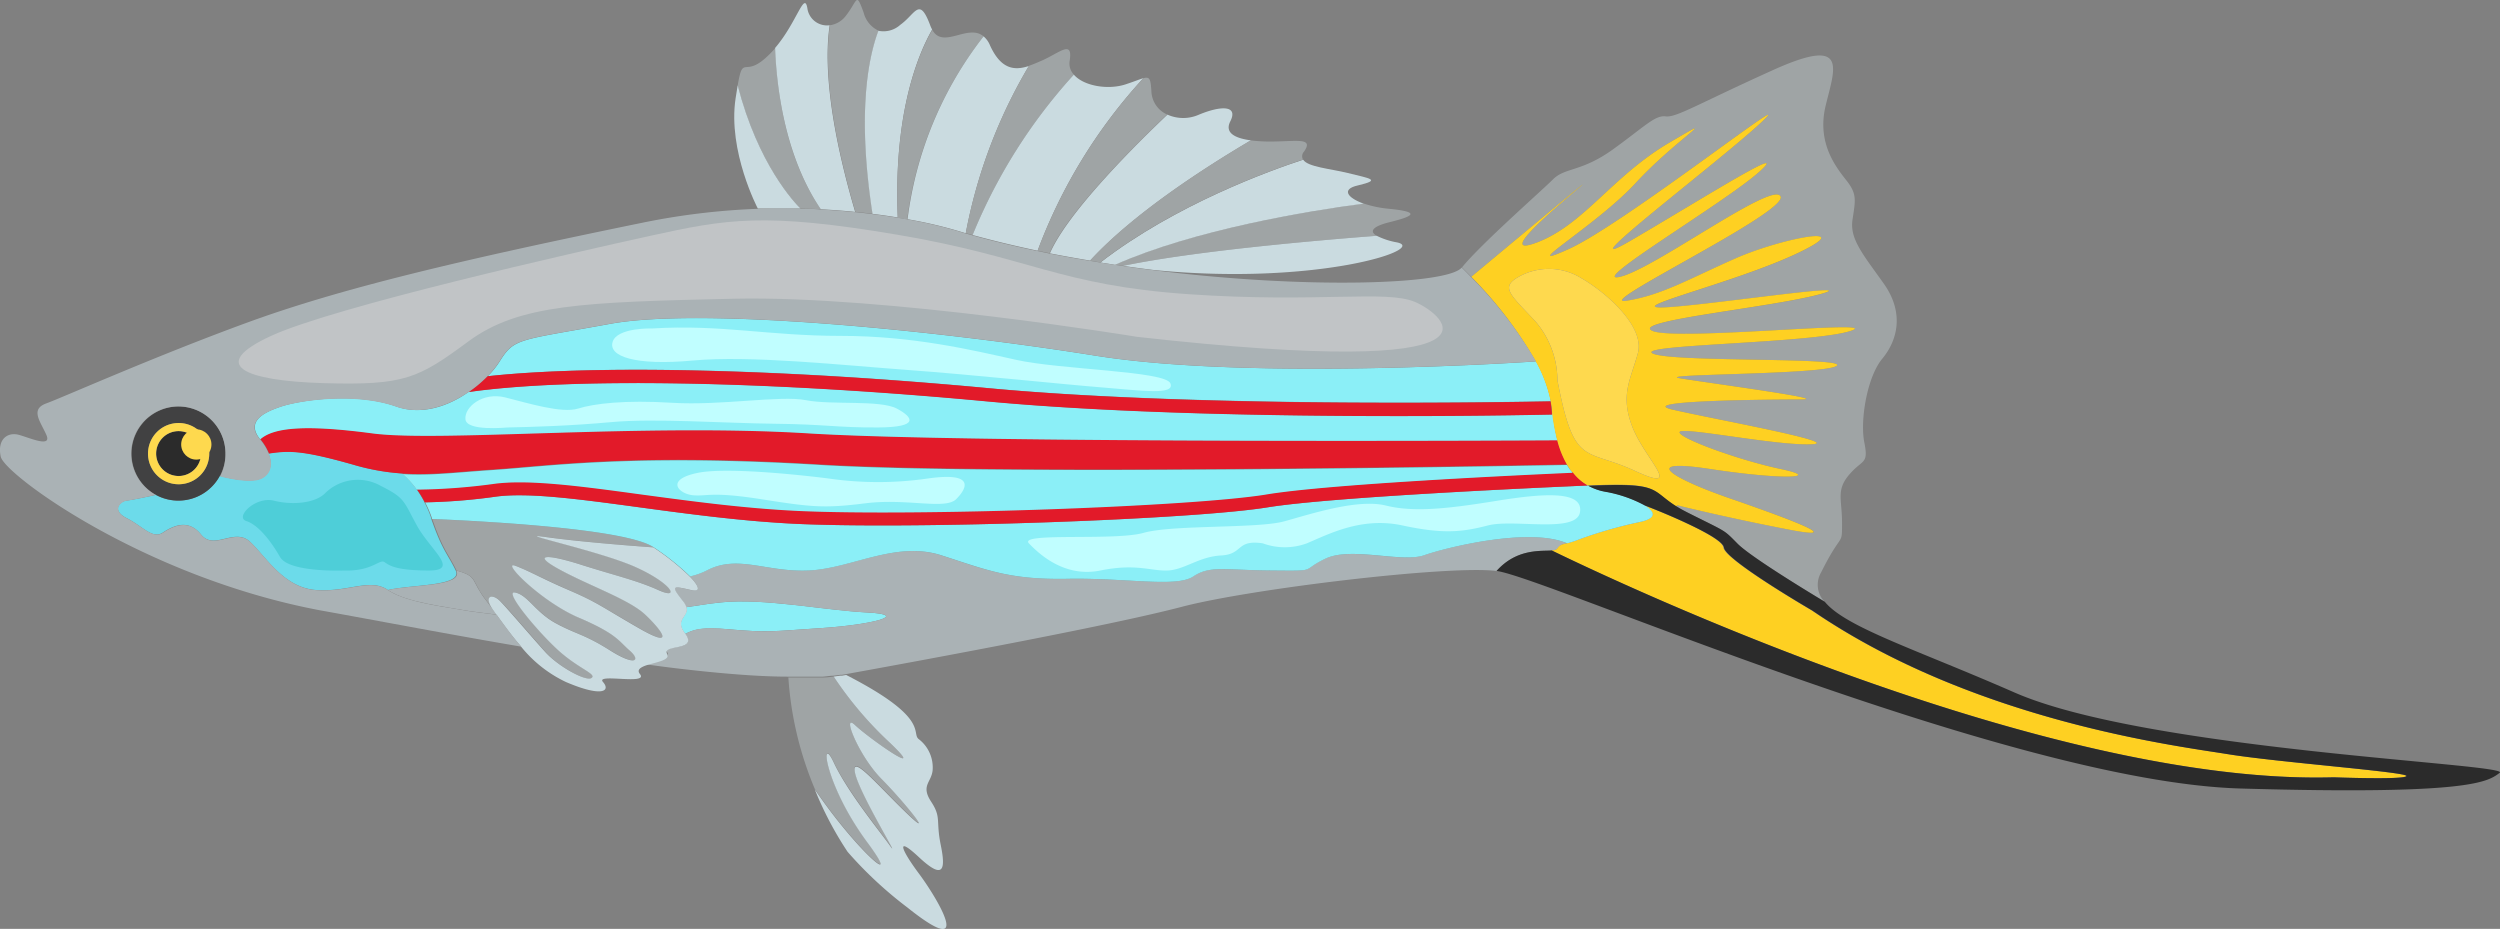 <svg xmlns="http://www.w3.org/2000/svg" viewBox="0 0 343.72 127.71"><rect x="0" y="0" width="343.72" height="127.71" fill="#808080" stroke="none"/><title>green-swordtail</title><g id="Layer_2" data-name="Layer 2"><g id="Ñëîé_2" data-name="Ñëîé 2"><path d="M258.79,49.32c-2.06,2.46-3.08,8.42-2.47,11.5s-.21,2.26-2.06,4.42-1,3.39-1,6.68,0,1-2.88,6.78a3.37,3.37,0,0,0,.44,4c-.31-.18-10-6-12-8s-1.39-1.51-6.94-4.31c-.53-.27-1-.52-1.37-.76a.71.71,0,0,1,.13-.16s6.47,1.63,15.26,3.33S245,71,237.72,68.48s-12.8-5.55-2.62-4,15.57,1.24,9.71,0-14.18-4.31-13.88-5.08,12.95,1.85,18,1.69-13.72-3.54-19-4.78,13.41-1.39,17.73-1.39S234.48,52.6,230.93,52s19.89-.47,21.59-1.7-22.82-.46-25.29-1.7,21.74-1.38,27.14-3.08-23.74,1.39-27.14,0,16.5-3.24,23.1-5.09-17.55,1.85-22,1.85,10.64-3.54,19-7.55-2.32-2-8.64.77-10.17,5.09-15.08,5.86S245.89,29.17,244.81,27,227.39,37,222.73,38.06s14.53-10.28,19.15-14.44-7.55,3.54-17.57,9.4,12.48-11.1,18-16.34-19.11,14.18-26.67,17.58,3.86-3.24,9.25-9.1,12.49-10.17,4.63-5.55-11.72,11.25-18.19,13.72,4.62-6.47,6.16-7.86-15.21,12.59-15.21,12.59c-.79-.82-1.28-1.29-1.28-1.29,2.67-3.28,10.89-10.48,12.53-12.12s3.91-1,8.23-4.11S227.54,15.81,229,16s4.32-1.65,14.8-6.38,8.43-.2,7.2,4.93,1.43,8.43,2.88,10.28,1.23,2.67.82,5.35S256.11,34.92,259,39,260.84,46.85,258.79,49.32Z" style="fill:#9fa4a5"/><path d="M53.34,81.12c-2.47-1.69-5.4.31-9.87,0s-6.94-4.62-9.09-6.63-4.94,1.24-6.74-1-3.9-1.16-5.29-.25-2.77-.91-4.93-2-.93-2.32,0-2.42,3.88-.74,4-.78h0a6.48,6.48,0,0,0,8.78-2.61s4.07,1.13,5.71.32c1.19-.58,1.63-1.83,1-3.41,2.74-.4,4.5-.51,11.59,1.53a31,31,0,0,0,6.81,1.22,12.88,12.88,0,0,1,1.93,2.14,13.42,13.42,0,0,1,1.11,1.82,15,15,0,0,1,.94,2.19l0,.1c1.52,4.37,2.29,4.88,3.35,7.08S56.58,80.35,53.34,81.12Z" style="fill:#6cdbea"/><path d="M68.28,84.51c-1.75-.25-3.41-.42-4.46-.61-2.46-.47-8-1.08-10.48-2.78,3.24-.77,10.48-.46,9.4-2.68,3.09.86,1.85,1.29,4.17,4.22C67.32,83.19,67.78,83.82,68.28,84.51Z" style="fill:#aab2b5"/><path d="M112.85,86.36c-7.09.47-7.25.62-12.65.16-3.64-.32-4.75,0-6,.63-1.56-2.08.54-2.3.15-3.67,1.33-.18,2.88-.47,4.78-.66,5.85-.62,14.18,1.08,20.12,1.39S119.94,85.9,112.85,86.36Z" style="fill:#8beff7"/><path d="M215.44,74.7c-.69.17-.94.19-1.31.72-.12.16-.39.23-.78.26-1.51.12-4.81-.29-7.59,2.82-6.58-.82-33.92,2.47-43.28,4.93s-32.57,6.79-46.14,9.25l-.59.1-.24,0-.89.12c-.47,0-1,.1-1.46.13a3,3,0,0,1-.43,0l-.67,0-1.41,0h-2.28c-3.36,0-7.21-.28-11.37-.7-2.64-.27-5.39-.59-8.24-1,1.3-.46,3.46-.72,3-1.61C91,88.52,96,89.6,94.2,87.15c1.25-.63,2.36-1,6-.63,5.4.46,5.56.31,12.65-.16s12.35-1.85,6.4-2.15-14.27-2-20.13-1.39c-1.89.2-3.44.48-4.77.66a2.87,2.87,0,0,0-.47-.82c-1.69-2.15-1.54-2.15,1.08-1.54,1.45.34,1.2-.5-.12-1.87a9.77,9.77,0,0,0,2.28-.81c4.32-2.25,8.17.25,14,0s12-4.1,18.24-2.1,9.35,3.39,17.37,3.24,15,1.23,17.27-.31,4.16-.89,10.79-.83,3.85.06,7.4-1.63,10.48.61,13.57-.47S210.29,72.45,215.44,74.7Z" style="fill:#aab2b5"/><path d="M215.46,63.86s-76.86,1.55-102.61,0-37,.15-45,.69c-5.14.34-8.7.81-12.46.56a31,31,0,0,1-6.81-1.22c-7.09-2-8.85-1.93-11.59-1.53a7.37,7.37,0,0,0-1.21-2c1.85-1.64,6.17-2,15.42-.82s37.2-1.44,60,0,102.93.95,102.93.95A13.26,13.26,0,0,0,215.46,63.86Z" style="fill:#e21a29"/><path d="M214.13,60.54S134,61,111.2,59.59s-50.77,1.23-60,0-13.57-.82-15.42.82c-2-2.46.42-3.7,2.88-4.52s10.07-2.06,15.83,0c3.44,1.23,7.11,0,9.94-2h0c14-2,41.13-1.55,71.47,1.3,17.67,1.65,40.22,2,56.44,2,12.23,0,20.86-.21,21.07-.21l0-.92A27.61,27.61,0,0,0,214.13,60.54Z" style="fill:#8beff7"/><path d="M213.23,55.18c-2.48,0-47,1-77.17-1.8-28.5-2.68-54.23-3.26-69-1.65a11.79,11.79,0,0,0,1.62-2c2.06-3.28,2.47-2.87,15.21-5.2s45,.89,66.76,4.38,60.55.78,60.55.78A19,19,0,0,1,213.23,55.18Z" style="fill:#8beff7"/><path d="M227.23,45.51c-3.39-1.39,16.5-3.24,23.1-5.09s-17.55,1.85-22,1.85,10.64-3.54,19-7.55-2.32-2-8.64.77-10.17,5.09-15.08,5.86S245.89,29.17,244.81,27,227.39,37,222.73,38.06s14.53-10.28,19.15-14.44-7.55,3.54-17.57,9.4,12.48-11.1,18-16.34-19.11,14.18-26.67,17.58,3.86-3.24,9.25-9.1,12.49-10.17,4.63-5.55-11.72,11.25-18.19,13.72,4.62-6.47,6.16-7.86-15.21,12.59-15.21,12.59a56.33,56.33,0,0,1,8.86,11.62,19,19,0,0,1,2.06,5.5c.06.31.1.62.13.92a27.61,27.61,0,0,0,.77,4.44,13.26,13.26,0,0,0,1.33,3.32,7.09,7.09,0,0,0,.76,1.12,6.68,6.68,0,0,0,2.07,1.77c10.17-.47,8.51.6,12.21,2.88a.71.71,0,0,1,.13-.16s6.47,1.63,15.26,3.33S245,71,237.72,68.48s-12.8-5.55-2.62-4,15.57,1.24,9.71,0-14.18-4.31-13.88-5.08,12.95,1.85,18,1.69-13.72-3.54-19-4.78,13.41-1.39,17.73-1.39S234.48,52.6,230.93,52s19.89-.47,21.59-1.7-22.82-.46-25.29-1.7,21.74-1.38,27.14-3.08S230.63,46.9,227.23,45.51Zm-2.46,19.22c-6.89-3.19-8.33-.41-10.64-12.44A12.58,12.58,0,0,0,211,44.07c-3.29-3.49-4.63-4.52-2.47-5.85a8.44,8.44,0,0,1,8.84,0c3.39,1.94,8.83,6.67,7.81,10.37s-2.47,5.76-.72,10.18S231.66,67.91,224.77,64.73Z" style="fill:#fed022"/><path d="M330.83,106.69c-.1.55-10,.18-10,.18-39.4,1.13-98.07-26.6-107.51-31.19.39,0,.66-.1.78-.26.37-.53.62-.55,1.31-.72h0a10.81,10.81,0,0,0,1.61-.52,62.13,62.13,0,0,1,8.63-2.46c2.17-.52,1.8-1.4.43-2.23.33.12,3.06,1.17,5.7,2.41h0c2.57,1.2,5.06,2.55,5.16,3.37.21,1.72,12.14,8.65,12.14,8.65,22.2,15.2,50.24,18.62,57.13,19.75S330.94,106.15,330.83,106.69Z" style="fill:#fed022"/><path d="M224.77,64.73c-6.89-3.19-8.33-.41-10.64-12.44A12.52,12.52,0,0,0,211,44.07c-3.29-3.49-4.63-4.52-2.47-5.85a8.44,8.44,0,0,1,8.84,0c3.39,1.94,8.84,6.67,7.81,10.37s-2.46,5.76-.72,10.18S231.66,67.91,224.77,64.73Z" style="fill:#fed94e"/><path d="M112.85,28.77c-.9-.05-1.83-.08-2.79-.1-.8-.79-5.83-6-8.64-16.9.77-4.52.85-.87,4.18-4.12a12.05,12.05,0,0,0,1-1.06C106.75,11.72,107.8,21.42,112.85,28.77Z" style="fill:#9fa4a5"/><path d="M117.57,29.13c-1.49-.15-3.06-.27-4.72-.36-5-7.35-6.1-17-6.28-22.18h0c3-3.52,4-7.85,4.43-5.48a2.72,2.72,0,0,0,3.07,2.36C113.49,7.24,113.42,15,117.57,29.13Z" style="fill:#cadbe0"/><path d="M120,29.4c-.77-.1-1.56-.19-2.39-.27-4.15-14.11-4.08-21.89-3.5-25.66a3.3,3.3,0,0,0,2.17-1.28c1.69-2.16,1.39-3.39,2.46-.46a3.76,3.76,0,0,0,2.07,2.5C119.35,8,117.84,15.65,120,29.4Z" style="fill:#9fa4a5"/><path d="M123.43,29.9c-1.08-.18-2.23-.35-3.47-.5-2.12-13.75-.61-21.4.81-25.17a3.42,3.42,0,0,0,3-.81c2.16-1.54,2.62-4,4.16.16a3.59,3.59,0,0,0,.23.48C126.26,7.39,122.83,15.47,123.43,29.9Z" style="fill:#cadbe0"/><path d="M135.23,5a51.18,51.18,0,0,0-10.5,25.17l-1.3-.22c-.6-14.43,2.83-22.51,4.75-25.84C129.66,6.81,133.1,3.2,135.23,5Z" style="fill:#9fa4a5"/><path d="M141.46,9.07a70.75,70.75,0,0,0-8.68,23,60.63,60.63,0,0,0-8-1.93A51.18,51.18,0,0,1,135.23,5a3.22,3.22,0,0,1,.89,1.25C137.66,9.62,139.55,9.7,141.46,9.07Z" style="fill:#cadbe0"/><path d="M147.64,10.26a74.58,74.58,0,0,0-13.92,22.05l-.94-.26a70.75,70.75,0,0,1,8.68-23c.59-.2,1.18-.46,1.76-.71,2.46-1.08,4.31-2.93,3.85,0A2.24,2.24,0,0,0,147.64,10.26Z" style="fill:#9fa4a5"/><path d="M157.2,10.75a72.52,72.52,0,0,0-14.54,23.72c-3-.64-6-1.35-8.94-2.16a74.58,74.58,0,0,1,13.92-22.05c1.34,1.57,4.71,2.14,7.14,1.33C155.93,11.21,156.7,10.89,157.2,10.75Z" style="fill:#cadbe0"/><path d="M160.46,15.74c-4.18,4-13.62,13.27-16.16,19.07l-1.64-.34A72.52,72.52,0,0,1,157.2,10.75h0c.92-.24,1,.14,1.11,1.92A3.63,3.63,0,0,0,160.46,15.74Z" style="fill:#9fa4a5"/><path d="M172,19.3c-6.39,3.77-16.18,10.08-22.1,16.53q-2.79-.46-5.55-1c2.54-5.8,12-15.12,16.16-19.07a5.31,5.31,0,0,0,4.34,0c3.08-1.27,5.39-1.27,4.32.89C168.33,18.25,169.75,19,172,19.3Z" style="fill:#cadbe0"/><path d="M191,30.56c-2.12.53-2.85,1.2-1.72,1.86-8.11.62-25,2.07-34.86,4.13l-1.13-.16c10.82-4.8,26.5-7.37,34.19-8.41h0a15.4,15.4,0,0,0,3.52.73C195.63,29.17,194.09,29.79,191,30.56Z" style="fill:#9fa4a5"/><path d="M187.49,28c-7.69,1-23.37,3.61-34.19,8.41h0l-2-.32c10.35-8,23.46-12.69,27.87-14.13.63,1,3.76,1.24,6.15,1.83,3.09.77,4.63.93,1.39,1.7C184.4,26,185.2,27.18,187.49,28Z" style="fill:#cadbe0"/><path d="M179.29,20.84a.93.93,0,0,0-.14,1.1c-4.41,1.44-17.52,6.15-27.87,14.13-.48-.07-.95-.16-1.43-.24,5.92-6.45,15.71-12.76,22.1-16.53h0a20.85,20.85,0,0,0,2.72.16C178.21,19.46,180.68,18.84,179.29,20.84Z" style="fill:#9fa4a5"/><path d="M158.53,37.11c-1.37-.17-2.73-.35-4.1-.56,9.88-2.06,26.75-3.51,34.86-4.13a10,10,0,0,0,2.8.91C196.4,34.26,180.93,39.35,158.53,37.11Z" style="fill:#cadbe0"/><path d="M110.06,28.67c-1.86,0-3.83,0-5.87,0,0,0-4.14-7.87-3.06-15.11.11-.73.2-1.33.29-1.83C104.23,22.64,109.26,27.88,110.06,28.67Z" style="fill:#cadbe0"/><path d="M124.73,111.8c-4-3.85-7.84-8.48-7.16-5.55s6.38,12.18,4.83,10-5.85-7.44-7.78-11.51-1.29,3,4.63,11c5.16,7-1.75.84-7.24-7.31v0a47.45,47.45,0,0,1-3.62-15.28h2.27c.48,0,.95,0,1.41,0l.67,0c.15,0,.29,0,.43,0,.51,0,1-.08,1.46-.13a50.3,50.3,0,0,0,7.78,9.15c5.38,5.15-2.89-.62-4.83-2.47s.52,4.26,3.6,7.37S128.74,115.65,124.73,111.8Z" style="fill:#9fa4a5"/><path d="M124.73,124.75a54.67,54.67,0,0,1-8.2-7.64h0a47.62,47.62,0,0,1-4.52-8.6c5.49,8.15,12.4,14.29,7.24,7.31-5.92-8-6.56-15.11-4.63-11s6.24,9.35,7.78,11.51-4.16-7.09-4.83-10,3.14,1.7,7.16,5.55-.48-1.7-3.56-4.81-5.55-9.22-3.6-7.37,10.21,7.62,4.83,2.47a50.3,50.3,0,0,1-7.78-9.15l.89-.12.24,0,.59-.1c11.72,6,8.84,8,10,8.84a4.9,4.9,0,0,1,1.88,4.32c-.2,1.64-1.64,2.06-.2,4.26s.62,2.52,1.33,6,.31,4.73-3,1.64-2.43-1,0,2.26S134.23,132.35,124.73,124.75Z" style="fill:#cadbe0"/><path d="M27.64,62.36a3.08,3.08,0,1,1-3.08-3.08A3.08,3.08,0,0,1,27.64,62.36Z" style="fill:#2b2b2b"/><path d="M24.56,55.89a6.48,6.48,0,0,0-3.09,12.17h0a6.47,6.47,0,1,0,3.08-12.17Zm0,10.69a4.21,4.21,0,1,1,4.21-4.22A4.21,4.21,0,0,1,24.56,66.58Z" style="fill:#414142"/><path d="M24.56,58.16a4.21,4.21,0,1,0,4.21,4.2A4.2,4.2,0,0,0,24.56,58.16Zm0,7.29a3.09,3.09,0,1,1,3.08-3.09A3.08,3.08,0,0,1,24.56,65.45Z" style="fill:#fed94e"/><path d="M90.61,81.15c-3.08-1.38-5.76-1.93-10.69-3.51s-6.89-1.43-2.67.81,9.36,4,11.51,6.06,4.41,4.92-.93,1.83-5.65-3.49-9.55-5.19-5-2.41-7.31-3.34,3.4,4.86,8.64,7.11,5.45,3.17,7,4.51.93,2.26-2.68,0-4.52-2.16-7.4-3.7-3.9-3.89-5.64-4.26,3.49,5.8,6.16,8.16,5,3,4.32,3.58S76.83,91.69,75,89.63s-5-5.78-6.16-6.95-2.44-.78-.9,1.32c-.37-.49-.7-.94-1-1.34-2.31-2.93-1.07-3.36-4.16-4.22-1.06-2.2-1.84-2.71-3.35-7.08,8.4.36,26.82,1.42,30.49,3.9,0,0-9.35-.65-14.69-1.41s7.09,1.8,12.13,4.07S93.69,82.55,90.61,81.15Z" style="fill:#9fa4a5"/><path d="M95,81.12c-2.62-.61-2.77-.61-1.08,1.54a2.87,2.87,0,0,1,.47.82c.39,1.37-1.71,1.59-.15,3.67C96,89.6,91,88.52,91.72,89.91c.5.89-1.66,1.15-3,1.61h0c-.73.28-1.18.61-.73,1.16,1.23,1.55-6.17-.15-5.09,1.08s-.06,2.16-5.11,0a17.64,17.64,0,0,1-6.16-4.87h0c-1.3-1.48-2.42-3-3.38-4.38h0c-.12-.18-.25-.34-.36-.51-1.54-2.1-.23-2.49.9-1.32s4.31,4.9,6.16,6.95,5.66,4.11,6.38,3.58S79.71,92,77,89.63s-7.92-8.53-6.16-8.16,2.77,2.72,5.64,4.26,3.81,1.44,7.4,3.7,4.22,1.33,2.68,0-1.75-2.26-7-4.51-10.89-8-8.64-7.11,3.4,1.65,7.31,3.34,4.21,2.11,9.55,5.19,3.09.21.93-1.83-7.3-3.82-11.51-6.06-2.27-2.38,2.67-.81,7.61,2.13,10.69,3.51,1.74-1-3.29-3.23-17.47-4.83-12.13-4.07,14.69,1.41,14.69,1.41a34,34,0,0,1,5,4C96.16,80.62,96.41,81.46,95,81.12Z" style="fill:#cadbe0"/><path d="M225.69,71.72a62.13,62.13,0,0,0-8.63,2.46,10.81,10.81,0,0,1-1.61.52h0c-5.15-2.25-16.57.56-19.65,1.64s-10-1.23-13.57.47-.77,1.69-7.4,1.63-8.48-.71-10.79.83-9.25.16-17.27.31-11.1-1.23-17.37-3.24-12.38,1.85-18.24,2.1-9.71-2.25-14,0a9.77,9.77,0,0,1-2.28.81,34,34,0,0,0-5-4c-3.67-2.48-22.09-3.54-30.49-3.9l0-.1a15,15,0,0,0-.94-2.19A79.9,79.9,0,0,0,68,68.31c4.5-.66,11.7.32,20,1.45,6.64.9,14.18,1.92,21.64,2.27,3.16.14,7.16.21,11.62.21,18.4,0,44.7-1.13,53.06-2.49,8.88-1.44,37.54-2.72,44-3a7.55,7.55,0,0,0,2.47.85,17.8,17.8,0,0,1,5.33,1.87l0,0h0C227.49,70.32,227.86,71.2,225.69,71.72Z" style="fill:#8beff7"/><path d="M213.38,57c-.2,0-8.83.21-21.06.21-16.22,0-38.77-.36-56.44-2-30.34-2.85-57.44-3.32-71.47-1.3A17.15,17.15,0,0,0,67,51.73c14.8-1.61,40.52-1,69,1.65,30.16,2.82,74.69,1.85,77.17,1.8.06.31.1.62.13.92Z" style="fill:#e21a29"/><path d="M211.17,49.68s-38.81,2.72-60.55-.78-54-6.71-66.76-4.38-13.15,1.92-15.21,5.2a11.79,11.79,0,0,1-1.62,2,17.15,17.15,0,0,1-2.62,2.19h0c-2.83,1.93-6.5,3.2-9.94,2-5.76-2-13.36-.82-15.83,0S33.71,58,35.76,60.41a7.37,7.37,0,0,1,1.21,2c.63,1.58.19,2.83-1,3.41-1.64.81-5.71-.32-5.71-.32A6.55,6.55,0,0,0,31,62.36a6.48,6.48,0,1,0-9.56,5.7c-.17,0-3.15.68-4,.78s-2.16,1.34,0,2.42,3.54,2.89,4.93,2,3.5-2,5.29.25,4.58-1,6.74,1,4.62,6.32,9.09,6.63,7.4-1.69,9.87,0,8,2.31,10.48,2.78c1.05.19,2.71.36,4.46.61h0c1,1.34,2.08,2.9,3.38,4.38-9.6-1.63-19.26-3.48-27.69-5C19.73,79.32.61,65.24.1,62.78s1-3.39,2.47-3,4.62,1.85,3.8,0-2.26-3.5,0-4.32S21,49.11,33.91,44.38s29.4-8.63,54.47-13.77a96.5,96.5,0,0,1,15.81-1.9c2-.07,4-.08,5.87,0,1,0,1.89,0,2.79.1,1.66.09,3.23.21,4.72.36.83.08,1.62.17,2.39.27,1.23.15,2.39.32,3.47.5l1.3.22a60.63,60.63,0,0,1,8,1.93l.94.26c2.9.81,5.9,1.52,8.94,2.16l1.63.34q2.78.55,5.55,1l1.44.24,2,.32h0l1.13.16c1.37.21,2.73.39,4.1.56,21.18,2.68,40.6,2,42.5-.34,0,0,.49.47,1.28,1.29A56.33,56.33,0,0,1,211.17,49.68Z" style="fill:#aab2b5"/><path d="M218.29,66.75c-6.42.28-35.08,1.56-44,3-8.36,1.36-34.66,2.49-53.06,2.49-4.46,0-8.45-.07-11.62-.21-7.46-.35-15-1.37-21.64-2.27-8.34-1.13-15.54-2.11-20-1.45a79.9,79.9,0,0,1-9.56.76,13.42,13.42,0,0,0-1.11-1.82,84.61,84.61,0,0,0,10.39-.76c4.77-.71,12.09.28,20.57,1.44,6.61.89,14.1,1.91,21.48,2.25,16.14.74,54-.58,64.29-2.25,8.37-1.36,33.19-2.55,42.19-3A6.68,6.68,0,0,0,218.29,66.75Z" style="fill:#e21a29"/><path d="M216.22,65c-9,.4-33.82,1.59-42.19,3-10.3,1.67-48.15,3-64.29,2.25-7.38-.34-14.87-1.36-21.48-2.25-8.48-1.16-15.8-2.15-20.57-1.44a84.61,84.61,0,0,1-10.39.76,12.88,12.88,0,0,0-1.93-2.14c3.76.25,7.32-.22,12.46-.56,8-.54,19.27-2.24,45-.69s102.61,0,102.61,0A6.66,6.66,0,0,0,216.22,65Z" style="fill:#8beff7"/><circle cx="26.99" cy="61.11" r="2.08" style="fill:#fed94e"/><path d="M343.68,106.25c-1.64,1.23-3.91,3.08-35.66,2.16S212.33,79.32,205.76,78.5c2.78-3.11,6.08-2.7,7.59-2.82,9.44,4.59,68.11,32.32,107.51,31.19,0,0,9.87.37,10-.18s-17.68-1.88-24.56-3-34.93-4.55-57.13-19.75c0,0-11.93-6.93-12.14-8.65-.1-.82-2.59-2.17-5.16-3.37h0c-2.64-1.24-5.37-2.29-5.7-2.41h0l0,0a17.8,17.8,0,0,0-5.33-1.87,7.55,7.55,0,0,1-2.47-.85c10.17-.47,8.51.6,12.21,2.88.39.24.84.49,1.37.76,5.55,2.8,4.94,2.28,6.94,4.31s11.68,7.8,12,8h0c2.88,3.51,12.5,6.52,26.08,12.47C295.17,103.17,345.32,105,343.68,106.25Z" style="fill:#2b2b2b"/><path d="M156.33,46.31s-34.6-5.7-55.38-5.24-29.64.77-36.54,5.86S55.66,53,44.56,52.68s-16-2.51-7.24-6.52,41.62-11.44,52.1-13.74,15.61-3.25,33.94-.15,22.18,6.95,40.06,8.18,27.14-.63,31.14,1.07S209.83,52.32,156.33,46.31Z" style="fill:#c1c4c6"/><path d="M47.24,78.44s-7.51.3-8.74-1.86-3-4.43-4.63-4.94,1.24-3.45,3.81-2.8,5.75.34,7.09-1.1a6.41,6.41,0,0,1,7.6-.93c3.29,1.65,3.07,2,4.93,5.41s6,6.23,1.65,6.22-5.34-.63-6.06-1.14S51.25,78.57,47.24,78.44Z" style="fill:#4eced8"/><path d="M89.68,45.16S84.85,45,84.23,47s3.09,3.3,11,2.57,20.35.62,29.5,1.29,21.59,2,26.83,2.41,10.06,1.13,9.35-.57-15.11-1.87-21.18-3.22-14.18-3.3-24.15-3.3S99.14,44.58,89.68,45.16Z" style="fill:#c0feff"/><path d="M69.85,58.77c-.24,0-5.71.57-5.86-1.13s2.39-3.77,5.47-3,7.79,2.23,10,1.54,6.4-1.21,13-.8,14.87-1.05,18.34-.36,10.21-.07,12.51,1.16,3.09,2.56-2.59,2.59-7.08-.43-14.2-.51-16.48-.77-22.4-.23S73.1,58.7,69.85,58.77Z" style="fill:#c0feff"/><path d="M173.61,74.7a8.77,8.77,0,0,0,6.07,0c3-1.26,7.52-3.67,13.13-2.46s8.23.92,11.77,0,12.18,1.13,12.65-1.83-4.91-2.61-11.47-1.55-11.3,1.62-15.2.65-10.33,1.16-14,2.17-15.37.45-19.33,1.58S140,73.17,141.46,74.7s4.93,4.73,9.82,3.74,6.83.06,9.18,0,4.35-1.91,7.43-2.07S169.9,74.16,173.61,74.7Z" style="fill:#c0feff"/><path d="M113.78,65.77S100.67,64.07,96,65s-2.67,2.91-.72,3.09,2.47-.54,9.35.54,8.61,1.29,14.33.57,11,.92,12.5-.57,2.67-3.78-3.91-2.84A47.63,47.63,0,0,1,113.78,65.77Z" style="fill:#c0feff"/></g></g></svg>